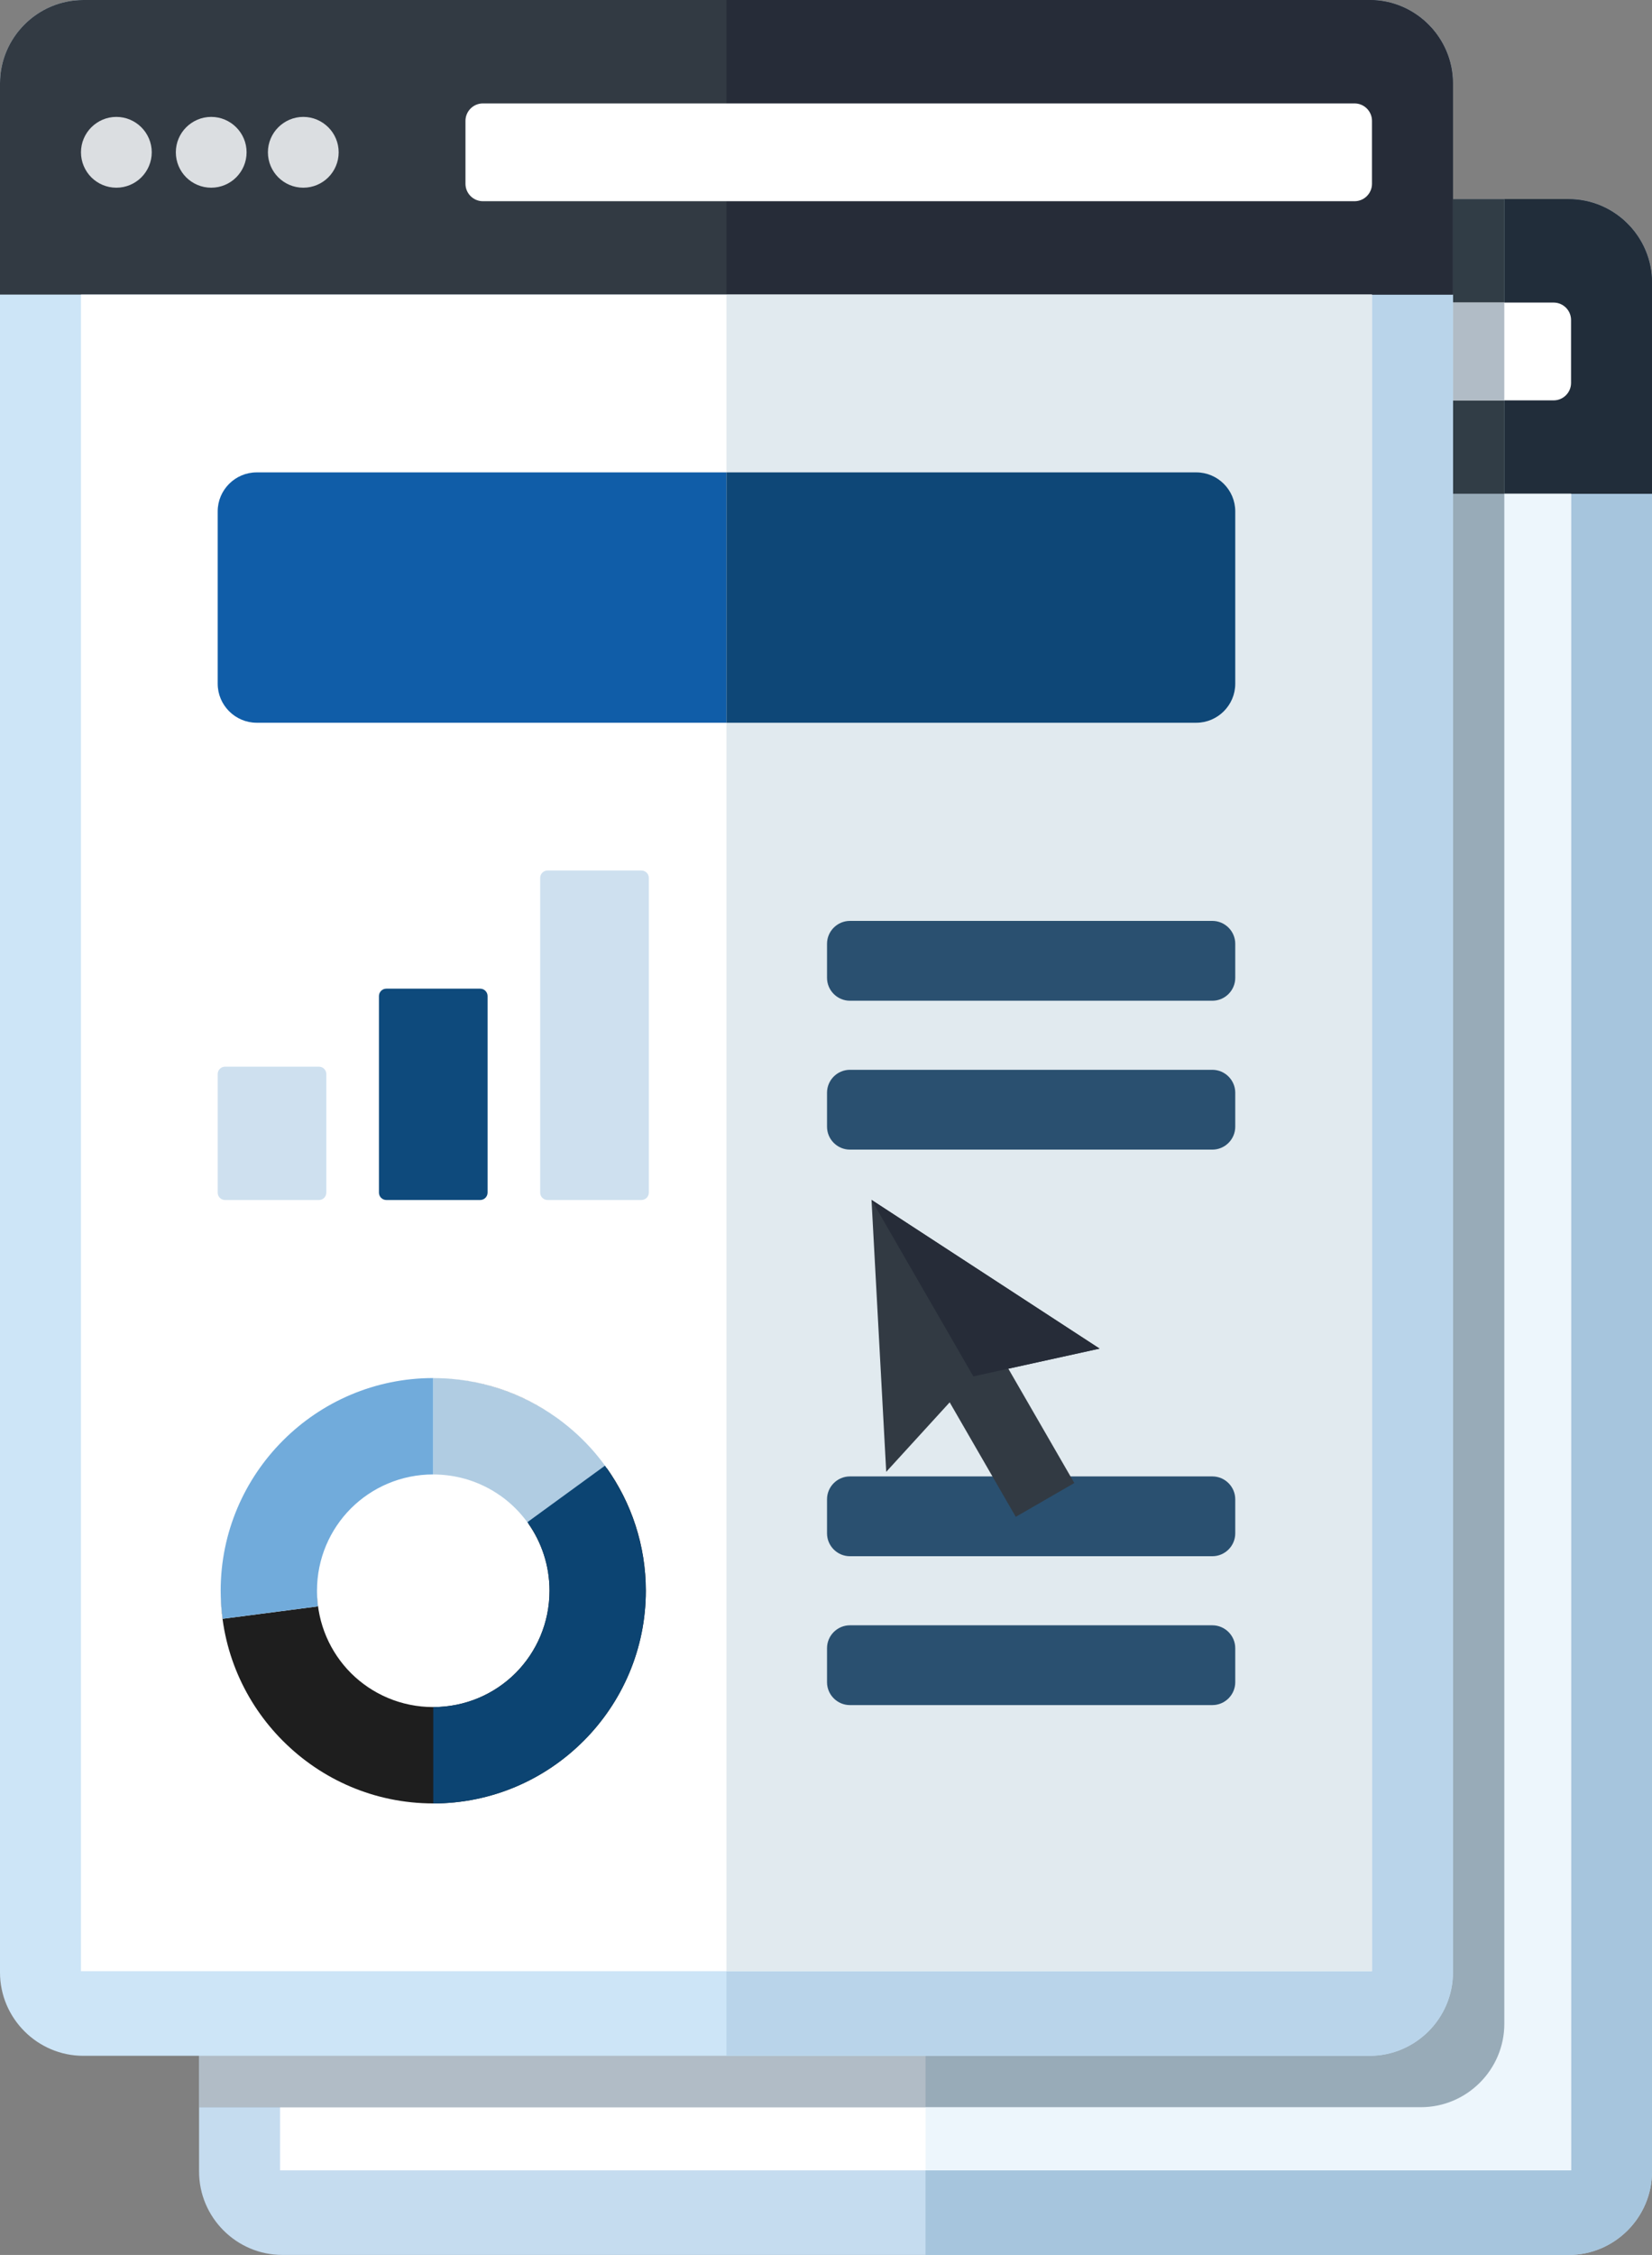 <?xml version="1.0" encoding="utf-8"?>
<!-- Generator: Adobe Illustrator 16.0.0, SVG Export Plug-In . SVG Version: 6.00 Build 0)  -->
<!DOCTYPE svg PUBLIC "-//W3C//DTD SVG 1.1//EN" "http://www.w3.org/Graphics/SVG/1.1/DTD/svg11.dtd">
<svg version="1.1" id="Слой_1" xmlns="http://www.w3.org/2000/svg" xmlns:xlink="http://www.w3.org/1999/xlink" x="0px" y="0px"
	 width="88.72px" height="121.047px" viewBox="0 0 88.72 121.047" enable-background="new 0 0 88.72 121.047" xml:space="preserve">
<rect x="0" y="0" width="88.72" height="121.047" fill="#808080" stroke="none"/>
<g>
	<defs>
		<rect id="SVGID_1_" width="88.72" height="121.047"/>
	</defs>
	<clipPath id="SVGID_2_">
		<use xlink:href="#SVGID_1_"  overflow="visible"/>
	</clipPath>
	<path clip-path="url(#SVGID_2_)" fill-rule="evenodd" clip-rule="evenodd" fill="#C5DCEF" d="M88.72,15.165v101.407
		c0,2.462-2.013,4.475-4.475,4.475h-69.08c-2.461,0-4.474-2.013-4.474-4.475V15.165c0-2.461,2.013-4.475,4.474-4.475h69.08
		C86.707,10.69,88.72,12.704,88.72,15.165"/>
	<path clip-path="url(#SVGID_2_)" fill-rule="evenodd" clip-rule="evenodd" fill="#A6C5DD" d="M88.72,15.165v101.407
		c0,2.462-2.013,4.475-4.475,4.475h-34.54V10.69h34.54C86.707,10.69,88.72,12.704,88.72,15.165"/>
	<path clip-path="url(#SVGID_2_)" fill-rule="evenodd" clip-rule="evenodd" fill="#313D46" d="M88.72,15.165v11.339H10.691V15.165
		c0-2.461,2.013-4.475,4.474-4.475h69.08C86.707,10.69,88.72,12.704,88.72,15.165"/>
	<path clip-path="url(#SVGID_2_)" fill-rule="evenodd" clip-rule="evenodd" fill="#212D3A" d="M88.72,15.165v11.339H49.705V10.69
		h34.54C86.707,10.69,88.72,12.704,88.72,15.165"/>
	
		<rect x="15.039" y="26.504" clip-path="url(#SVGID_2_)" fill-rule="evenodd" clip-rule="evenodd" fill="#FFFFFF" width="69.334" height="90.001"/>
	
		<rect x="49.706" y="26.504" clip-path="url(#SVGID_2_)" fill-rule="evenodd" clip-rule="evenodd" fill="#EDF6FC" width="34.667" height="90.001"/>
	<path clip-path="url(#SVGID_2_)" fill-rule="evenodd" clip-rule="evenodd" fill="#DBDEE1" d="M16.939,16.966
		c0.523,0,0.998,0.214,1.342,0.558l0.001,0.001h0.001c0.343,0.344,0.556,0.819,0.556,1.342c0,0.525-0.213,1-0.556,1.344
		c-0.343,0.343-0.819,0.557-1.344,0.557c-0.524,0-1-0.214-1.344-0.557c-0.343-0.344-0.556-0.819-0.556-1.344
		c0-0.523,0.213-0.998,0.556-1.342h0.001l0.001-0.001C15.942,17.18,16.416,16.966,16.939,16.966"/>
	<path clip-path="url(#SVGID_2_)" fill-rule="evenodd" clip-rule="evenodd" fill="#DBDEE1" d="M22.033,16.966
		c0.523,0,0.997,0.214,1.342,0.558l0.001,0.001h0.001c0.343,0.344,0.556,0.819,0.556,1.342c0,0.525-0.212,1-0.556,1.344
		c-0.344,0.343-0.819,0.557-1.344,0.557c-0.524,0-0.999-0.214-1.344-0.557c-0.343-0.344-0.555-0.819-0.555-1.344
		c0-0.523,0.212-0.998,0.555-1.342h0.002v-0.001C21.036,17.18,21.51,16.966,22.033,16.966"/>
	<path clip-path="url(#SVGID_2_)" fill-rule="evenodd" clip-rule="evenodd" fill="#DBDEE1" d="M26.979,16.966
		c0.522,0,0.997,0.214,1.342,0.558v0.001h0.002c0.343,0.344,0.555,0.819,0.555,1.342c0,0.525-0.212,1-0.555,1.344
		c-0.345,0.343-0.82,0.557-1.344,0.557c-0.525,0-1.001-0.214-1.344-0.557c-0.345-0.344-0.556-0.819-0.556-1.344
		c0-0.523,0.212-0.998,0.556-1.342h0.001v-0.001C25.981,17.18,26.456,16.966,26.979,16.966"/>
	<path clip-path="url(#SVGID_2_)" fill-rule="evenodd" clip-rule="evenodd" fill="#98ABB8" d="M80.789,10.69v97.95
		c0,2.461-2.016,4.475-4.476,4.475H10.69V10.69H80.789z"/>
	
		<rect x="10.691" y="10.69" clip-path="url(#SVGID_2_)" fill-rule="evenodd" clip-rule="evenodd" fill="#B1BCC6" width="39.015" height="102.425"/>
	
		<rect x="49.706" y="10.69" clip-path="url(#SVGID_2_)" fill-rule="evenodd" clip-rule="evenodd" fill="#313D46" width="31.083" height="15.814"/>
	<path clip-path="url(#SVGID_2_)" fill-rule="evenodd" clip-rule="evenodd" fill="#FFFFFF" d="M36.624,16.242h46.813
		c0.515,0,0.936,0.421,0.936,0.936v3.379c0,0.515-0.421,0.935-0.936,0.935H36.624c-0.515,0-0.935-0.42-0.935-0.935v-3.379
		C35.688,16.663,36.108,16.242,36.624,16.242"/>
	<path clip-path="url(#SVGID_2_)" fill-rule="evenodd" clip-rule="evenodd" fill="#B1BCC6" d="M36.624,16.242h44.165v5.25H36.624
		c-0.515,0-0.935-0.42-0.935-0.935v-3.379C35.688,16.663,36.108,16.242,36.624,16.242"/>
	<path clip-path="url(#SVGID_2_)" fill-rule="evenodd" clip-rule="evenodd" fill="#CDE5F7" d="M78.03,4.475v101.407
		c0,2.461-2.015,4.475-4.476,4.475H4.474c-2.46,0-4.474-2.014-4.474-4.475V4.475C0,2.014,2.014,0,4.474,0h69.081
		C76.016,0,78.03,2.014,78.03,4.475"/>
	<path clip-path="url(#SVGID_2_)" fill-rule="evenodd" clip-rule="evenodd" fill="#B9D4EA" d="M78.03,4.475v101.407
		c0,2.461-2.015,4.475-4.476,4.475h-34.54V0h34.54C76.016,0,78.03,2.014,78.03,4.475"/>
	<path clip-path="url(#SVGID_2_)" fill-rule="evenodd" clip-rule="evenodd" fill="#323A43" d="M78.03,4.475v11.339H0V4.475
		C0,2.014,2.014,0,4.474,0h69.081C76.016,0,78.03,2.014,78.03,4.475"/>
	<path clip-path="url(#SVGID_2_)" fill-rule="evenodd" clip-rule="evenodd" fill="#262C38" d="M78.03,4.475v11.339H39.015V0h34.54
		C76.016,0,78.03,2.014,78.03,4.475"/>
	
		<rect x="4.348" y="15.814" clip-path="url(#SVGID_2_)" fill-rule="evenodd" clip-rule="evenodd" fill="#FFFFFF" width="69.333" height="90"/>
	
		<rect x="39.015" y="15.814" clip-path="url(#SVGID_2_)" fill-rule="evenodd" clip-rule="evenodd" fill="#E1EAEF" width="34.667" height="90"/>
	<path clip-path="url(#SVGID_2_)" fill-rule="evenodd" clip-rule="evenodd" fill="#DBDEE1" d="M6.249,6.275
		c0.523,0,0.998,0.214,1.342,0.558l0.001,0.001c0.344,0.344,0.557,0.819,0.557,1.342c0,0.524-0.213,0.999-0.557,1.344
		c-0.343,0.343-0.819,0.556-1.343,0.556s-1-0.213-1.344-0.556C4.562,9.175,4.349,8.7,4.349,8.176c0-0.523,0.213-0.998,0.556-1.342
		l0.001-0.001h0.001C5.251,6.489,5.726,6.275,6.249,6.275"/>
	<path clip-path="url(#SVGID_2_)" fill-rule="evenodd" clip-rule="evenodd" fill="#DBDEE1" d="M11.343,6.275
		c0.523,0,0.997,0.214,1.342,0.558l0.001,0.001c0.344,0.344,0.557,0.819,0.557,1.342c0,0.524-0.213,0.999-0.557,1.344
		c-0.343,0.343-0.818,0.556-1.343,0.556s-1-0.213-1.344-0.556C9.655,9.175,9.443,8.7,9.443,8.176c0-0.523,0.212-0.998,0.556-1.342
		L10,6.833C10.345,6.489,10.82,6.275,11.343,6.275"/>
	<path clip-path="url(#SVGID_2_)" fill-rule="evenodd" clip-rule="evenodd" fill="#DBDEE1" d="M16.288,6.275
		c0.523,0,0.997,0.214,1.342,0.558h0.001l0.001,0.001c0.344,0.344,0.556,0.819,0.556,1.342c0,0.524-0.212,0.999-0.556,1.344
		c-0.344,0.343-0.819,0.556-1.344,0.556c-0.524,0-0.999-0.213-1.343-0.556c-0.344-0.345-0.557-0.82-0.557-1.344
		c0-0.523,0.213-0.998,0.557-1.342V6.833h0.001C15.291,6.489,15.766,6.275,16.288,6.275"/>
	<path clip-path="url(#SVGID_2_)" fill-rule="evenodd" clip-rule="evenodd" fill="#105DA8" d="M13.783,25.358h25.232v13.439H13.783
		c-1.15,0-2.092-0.943-2.092-2.094v-9.252C11.691,26.299,12.633,25.358,13.783,25.358"/>
	<path clip-path="url(#SVGID_2_)" fill-rule="evenodd" clip-rule="evenodd" fill="#0E4777" d="M64.247,25.358H39.015v13.439h25.232
		c1.15,0,2.092-0.943,2.092-2.094v-9.252C66.339,26.299,65.397,25.358,64.247,25.358"/>
	<path clip-path="url(#SVGID_2_)" fill-rule="evenodd" clip-rule="evenodd" fill="#2A5070" d="M45.644,49.435h19.466
		c0.676,0,1.229,0.554,1.229,1.229v1.826c0,0.675-0.553,1.23-1.229,1.23H45.644c-0.675,0-1.229-0.554-1.229-1.23v-1.826
		C44.415,49.988,44.968,49.435,45.644,49.435"/>
	<path clip-path="url(#SVGID_2_)" fill-rule="evenodd" clip-rule="evenodd" fill="#2A5070" d="M45.644,57.428h19.466
		c0.676,0,1.229,0.555,1.229,1.229v1.825c0,0.676-0.553,1.23-1.229,1.23H45.644c-0.675,0-1.229-0.553-1.229-1.23v-1.825
		C44.415,57.981,44.968,57.428,45.644,57.428"/>
	<path clip-path="url(#SVGID_2_)" fill-rule="evenodd" clip-rule="evenodd" fill="#2A5070" d="M45.644,79.255h19.466
		c0.676,0,1.229,0.554,1.229,1.229v1.826c0,0.676-0.553,1.229-1.229,1.229H45.644c-0.675,0-1.229-0.553-1.229-1.229v-1.826
		C44.415,79.808,44.968,79.255,45.644,79.255"/>
	<path clip-path="url(#SVGID_2_)" fill-rule="evenodd" clip-rule="evenodd" fill="#2A5070" d="M45.644,87.247h19.466
		c0.676,0,1.229,0.554,1.229,1.23v1.824c0,0.676-0.553,1.229-1.229,1.229H45.644c-0.675,0-1.229-0.554-1.229-1.229v-1.824
		C44.415,87.8,44.968,87.247,45.644,87.247"/>
	<path clip-path="url(#SVGID_2_)" fill="#1E1E1E" d="M23.787,73.988c2.417,0.107,4.639,0.973,6.439,2.361
		c-0.539-0.414-1.113-0.779-1.715-1.091C27.058,74.506,25.447,74.063,23.787,73.988 M32.592,78.814
		c1.317,1.86,2.092,4.13,2.092,6.578c0,3.145-1.279,5.996-3.344,8.063l-0.011,0.009c-2.066,2.066-4.917,3.345-8.061,3.345
		c-3.145,0-5.996-1.278-8.062-3.345l-0.01-0.009c-2.04-2.041-3.312-4.847-3.344-7.943c0.003,0.179,0.013,0.391,0.029,0.632v0.01
		c0.014,0.207,0.04,0.457,0.078,0.744l5.113-0.666c-0.013-0.098-0.026-0.24-0.038-0.422h-0.001c-0.006-0.08-0.008-0.187-0.008-0.327
		c0.025,1.692,0.716,3.219,1.823,4.33c1.129,1.126,2.692,1.823,4.42,1.823s3.29-0.697,4.419-1.823
		c1.127-1.13,1.824-2.692,1.824-4.42c0-1.345-0.422-2.59-1.141-3.608L32.592,78.814z M27.068,80.431
		c-0.058-0.044-0.116-0.088-0.175-0.129C26.952,80.345,27.01,80.387,27.068,80.431 M26.887,80.298
		c-0.236-0.167-0.483-0.319-0.741-0.452c-0.347-0.18-0.713-0.327-1.092-0.438C25.718,79.603,26.336,79.907,26.887,80.298"/>
	<path clip-path="url(#SVGID_2_)" fill="#71ABDB" d="M11.959,86.897c-0.039-0.288-0.064-0.537-0.079-0.745v-0.009
		c-0.019-0.297-0.029-0.549-0.029-0.751c0-3.145,1.279-5.996,3.344-8.063l0.01-0.01c2.066-2.065,4.917-3.344,8.063-3.344v5.173
		c-1.728,0-3.291,0.697-4.42,1.823c-1.127,1.13-1.824,2.692-1.824,4.42c0,0.184,0.003,0.323,0.009,0.417h0.001
		c0.011,0.182,0.025,0.324,0.037,0.422L11.959,86.897z"/>
	<path clip-path="url(#SVGID_2_)" fill="#B0CCE2" d="M23.268,73.977c1.844,0,3.639,0.451,5.243,1.282
		c1.605,0.831,3.012,2.042,4.081,3.556l-4.222,2.97c-0.585-0.827-1.352-1.487-2.224-1.938c-0.87-0.451-1.856-0.696-2.878-0.696
		V73.977z"/>
	<path clip-path="url(#SVGID_2_)" fill="#0C4472" d="M32.488,78.679c0.718,0.986,1.267,2.062,1.631,3.183
		c0.372,1.143,0.565,2.335,0.565,3.531c0,3.145-1.278,5.996-3.344,8.063l-0.01,0.009c-2.066,2.066-4.917,3.345-8.062,3.345v-5.173
		c1.728,0,3.29-0.697,4.42-1.823c1.126-1.13,1.823-2.692,1.823-4.42c0-0.67-0.103-1.323-0.302-1.936
		c-0.206-0.635-0.504-1.225-0.883-1.748L32.488,78.679z"/>
	<path clip-path="url(#SVGID_2_)" fill-rule="evenodd" clip-rule="evenodd" fill="#FFFFFF" d="M25.933,5.552h46.814
		c0.514,0,0.935,0.42,0.935,0.936v3.378c0,0.516-0.421,0.935-0.935,0.935H25.933c-0.514,0-0.935-0.419-0.935-0.935V6.488
		C24.998,5.972,25.418,5.552,25.933,5.552"/>
	<path clip-path="url(#SVGID_2_)" fill-rule="evenodd" clip-rule="evenodd" fill="#CEE0EF" d="M12.088,57.26h5.04
		c0.219,0,0.397,0.178,0.397,0.396v6.366c0,0.218-0.179,0.396-0.397,0.396h-5.04c-0.218,0-0.397-0.178-0.397-0.396v-6.366
		C11.691,57.438,11.869,57.26,12.088,57.26"/>
	<path clip-path="url(#SVGID_2_)" fill-rule="evenodd" clip-rule="evenodd" fill="#0E4A7C" d="M20.748,53.072h5.041
		c0.218,0,0.396,0.178,0.396,0.396v10.553c0,0.217-0.178,0.396-0.396,0.396h-5.041c-0.218,0-0.397-0.178-0.397-0.396V53.468
		C20.351,53.25,20.529,53.072,20.748,53.072"/>
	<path clip-path="url(#SVGID_2_)" fill-rule="evenodd" clip-rule="evenodd" fill="#CEE0EF" d="M29.407,46.729h5.041
		c0.218,0,0.397,0.179,0.397,0.395v16.897c0,0.219-0.179,0.396-0.397,0.396h-5.041c-0.218,0-0.397-0.177-0.397-0.396V47.125
		C29.01,46.909,29.188,46.729,29.407,46.729"/>
	
		<rect x="51.624" y="70.554" transform="matrix(-0.866 0.5 -0.5 -0.866 137.679 114.897)" clip-path="url(#SVGID_2_)" fill-rule="evenodd" clip-rule="evenodd" fill="#323A43" width="3.631" height="10.697"/>
	<polygon clip-path="url(#SVGID_2_)" fill-rule="evenodd" clip-rule="evenodd" fill="#323A43" points="52.274,73.885 47.594,79.009 
		46.804,64.41 59.053,72.394 	"/>
	<polygon clip-path="url(#SVGID_2_)" fill-rule="evenodd" clip-rule="evenodd" fill="#262C38" points="52.274,73.885 59.053,72.394 
		46.804,64.41 	"/>
</g>
</svg>
